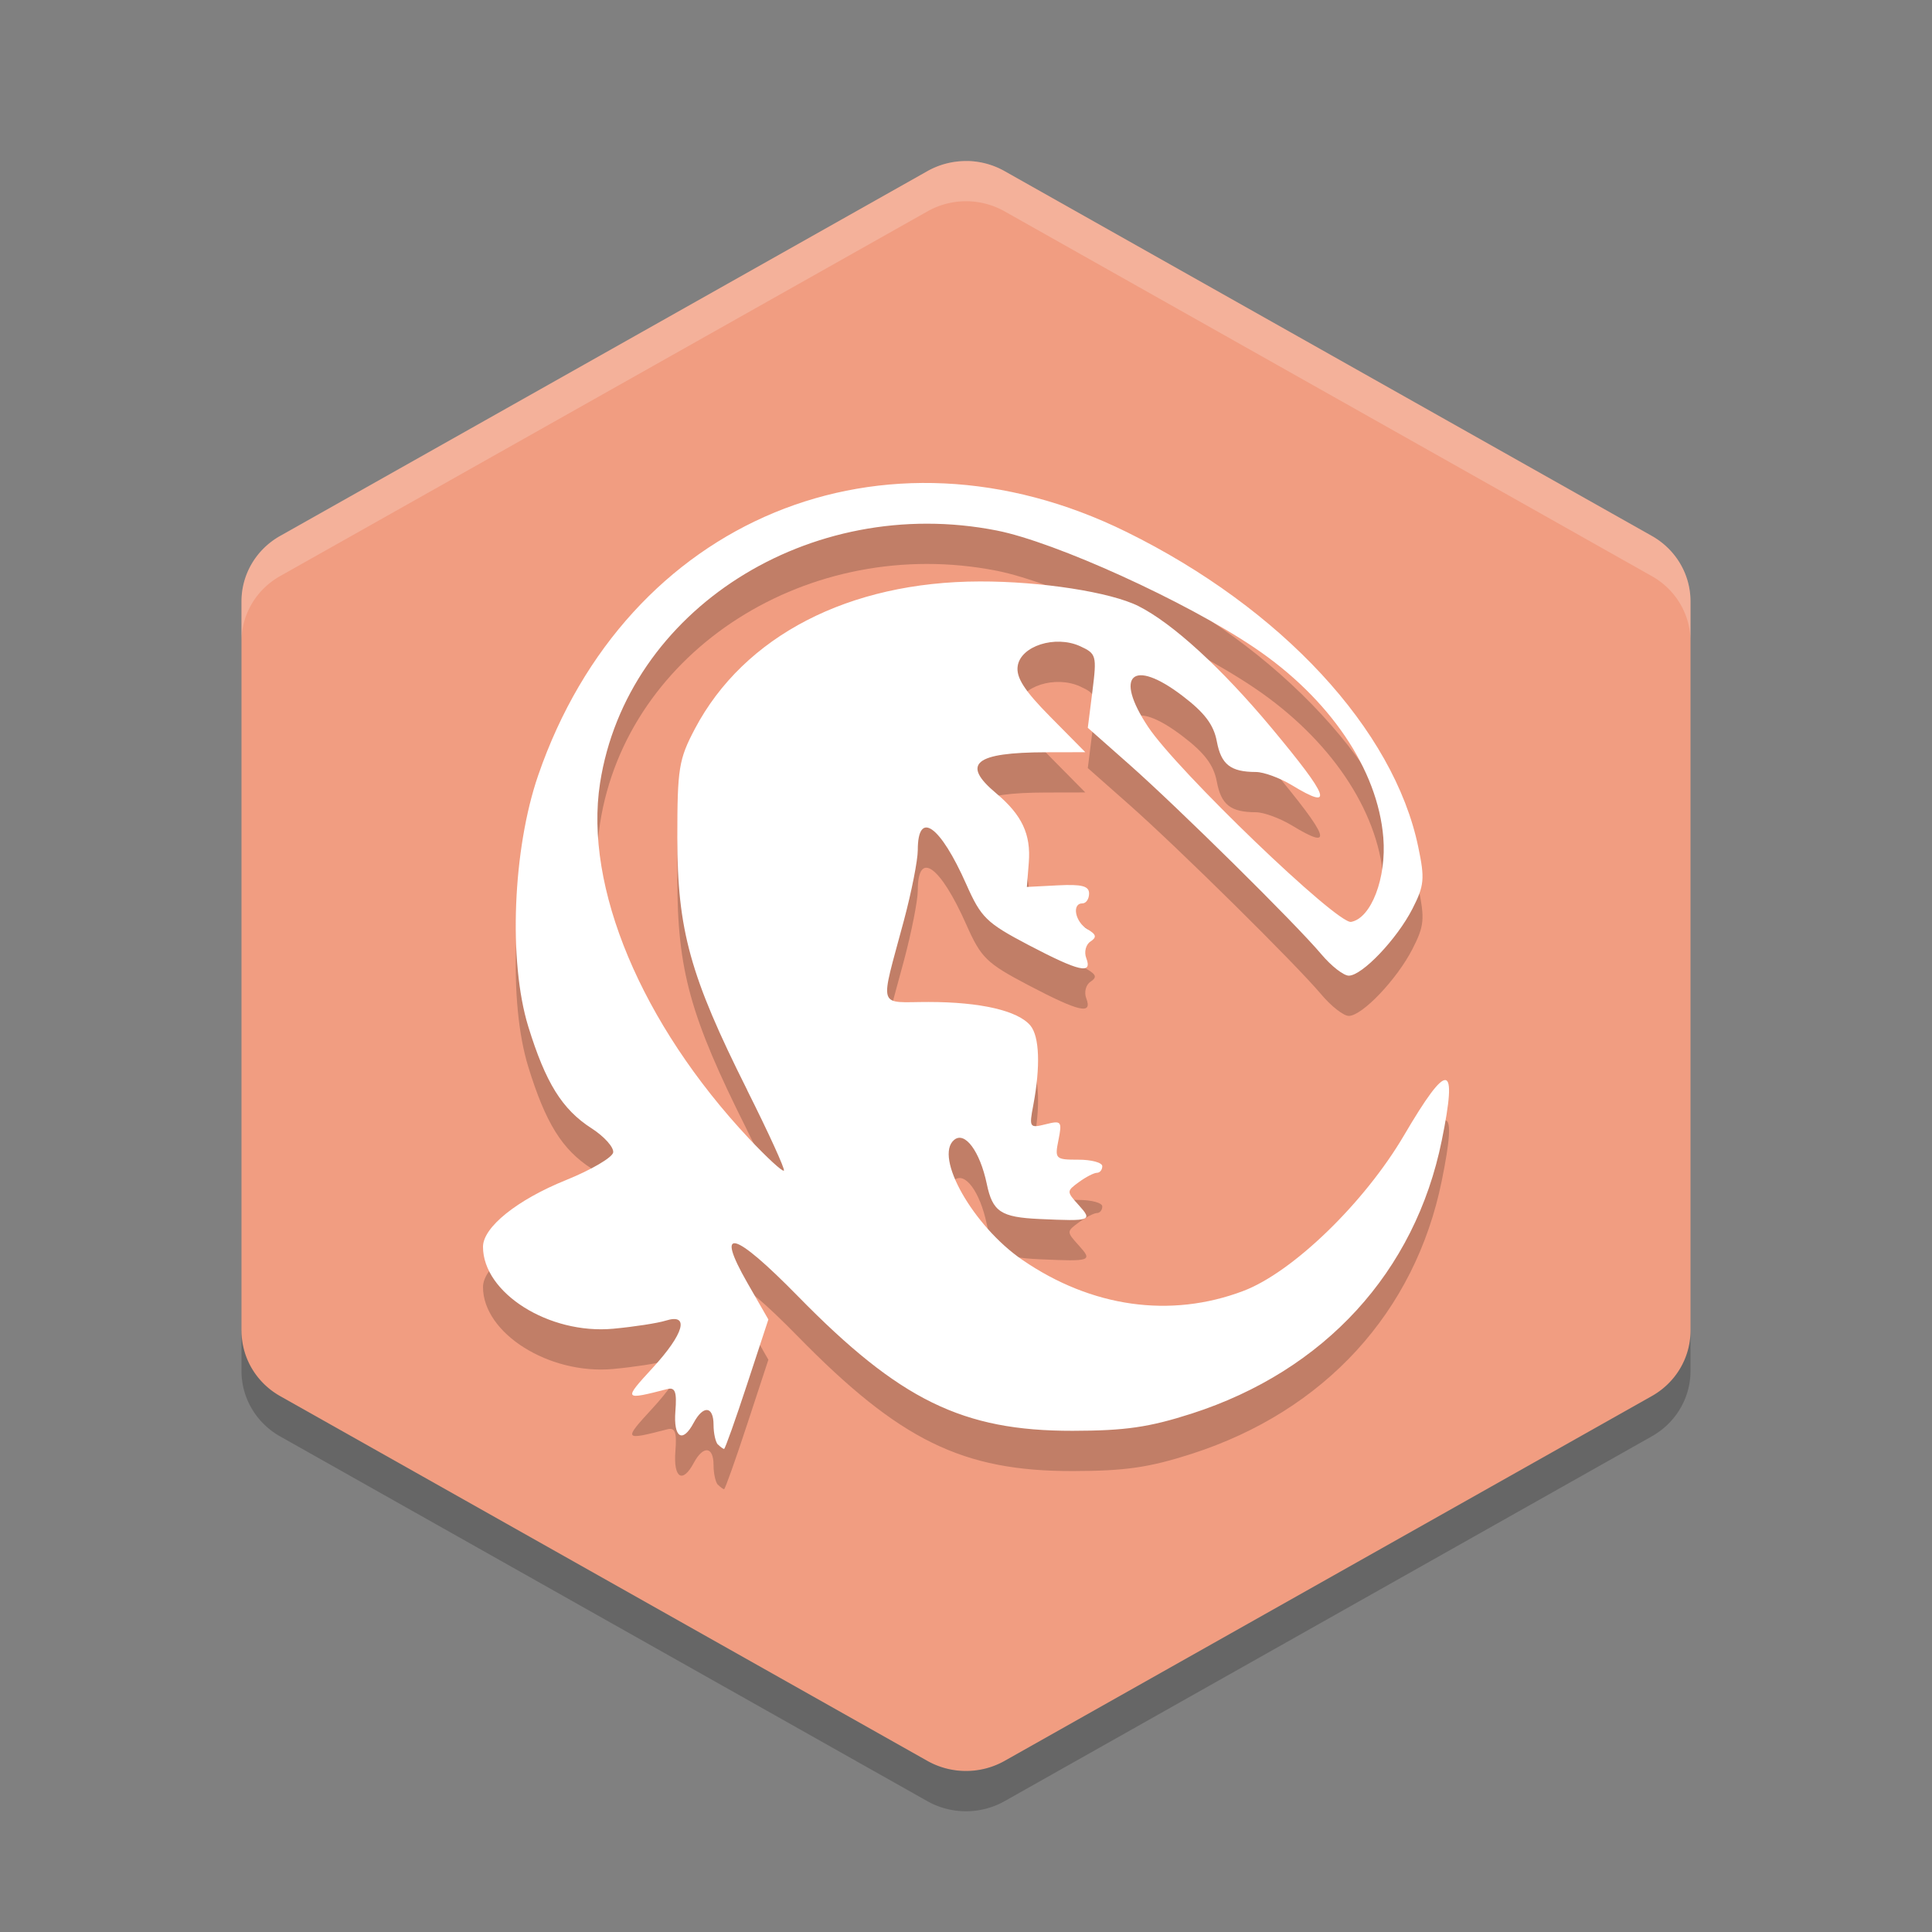 <svg xmlns="http://www.w3.org/2000/svg" width="24" height="24" version="1">
 <rect width="100%" height="100%" fill="#808080" stroke="none"/>
 <path style="fill:#f19d81" d="M 12.023,2.001 A 0.96,0.937 0 0 0 11.52,2.126 L 3.48,6.658 A 0.96,0.937 0 0 0 3,7.469 V 16.532 A 0.96,0.937 0 0 0 3.48,17.343 L 11.52,21.874 A 0.96,0.937 0 0 0 12.48,21.874 L 20.519,17.343 A 0.96,0.937 0 0 0 21,16.532 V 7.469 A 0.96,0.937 0 0 0 20.519,6.657 L 12.48,2.126 A 0.96,0.937 0 0 0 12.023,2 Z"/>
 <path style="opacity:0.2" d="M 8.918,18.445 C 8.889,18.415 8.864,18.305 8.864,18.2 8.864,17.966 8.737,17.952 8.618,18.173 8.479,18.434 8.364,18.362 8.39,18.03 8.409,17.791 8.387,17.731 8.291,17.755 7.744,17.896 7.741,17.891 8.107,17.493 8.498,17.068 8.57,16.811 8.271,16.905 8.169,16.937 7.875,16.982 7.617,17.006 6.82,17.079 6,16.562 6,15.988 6,15.745 6.423,15.405 7.032,15.159 7.342,15.034 7.605,14.88 7.617,14.817 7.628,14.754 7.507,14.618 7.348,14.516 6.983,14.281 6.778,13.952 6.562,13.251 6.314,12.443 6.369,11.049 6.686,10.13 7.784,6.944 10.978,5.623 13.992,7.107 15.921,8.057 17.315,9.562 17.618,11.021 17.701,11.417 17.693,11.501 17.546,11.789 17.353,12.166 16.921,12.62 16.755,12.62 16.691,12.62 16.538,12.501 16.415,12.355 16.093,11.972 14.637,10.535 14.031,9.999 L 13.513,9.541 13.571,9.082 C 13.626,8.643 13.619,8.62 13.417,8.527 13.108,8.387 12.678,8.525 12.642,8.775 12.621,8.917 12.727,9.081 13.048,9.405 L 13.482,9.844 12.994,9.845 C 12.108,9.847 11.936,9.987 12.373,10.353 12.696,10.624 12.808,10.863 12.78,11.217 L 12.756,11.518 13.142,11.498 C 13.439,11.483 13.529,11.506 13.529,11.6 13.529,11.667 13.492,11.722 13.447,11.722 13.311,11.722 13.355,11.953 13.508,12.043 13.619,12.108 13.628,12.142 13.546,12.196 13.488,12.234 13.465,12.327 13.494,12.402 13.573,12.608 13.41,12.571 12.776,12.239 12.253,11.964 12.188,11.9 12.004,11.486 11.679,10.752 11.401,10.555 11.401,11.06 11.401,11.185 11.324,11.578 11.229,11.933 10.927,13.064 10.892,12.946 11.535,12.947 12.18,12.947 12.646,13.055 12.8,13.24 12.913,13.376 12.926,13.748 12.836,14.228 12.783,14.507 12.789,14.516 12.99,14.466 13.185,14.417 13.195,14.429 13.149,14.66 13.101,14.897 13.11,14.906 13.396,14.906 13.559,14.906 13.693,14.942 13.693,14.987 13.693,15.032 13.663,15.069 13.626,15.069 13.59,15.069 13.489,15.121 13.403,15.184 13.248,15.297 13.248,15.302 13.4,15.47 13.576,15.665 13.556,15.672 12.915,15.643 12.432,15.621 12.33,15.553 12.258,15.206 12.173,14.802 11.986,14.549 11.853,14.66 11.6,14.869 12.09,15.732 12.699,16.15 13.559,16.741 14.54,16.879 15.444,16.537 16.058,16.305 16.949,15.442 17.441,14.604 17.99,13.669 18.11,13.686 17.91,14.668 17.579,16.3 16.454,17.528 14.804,18.06 14.274,18.23 13.98,18.273 13.324,18.274 11.958,18.276 11.176,17.893 9.911,16.601 9.114,15.788 8.877,15.725 9.284,16.436 L 9.545,16.891 9.281,17.695 C 9.136,18.137 9.007,18.499 8.995,18.499 8.983,18.499 8.949,18.474 8.919,18.444 Z M 9.282,14.041 C 8.572,12.625 8.414,12.054 8.414,10.906 8.414,10.045 8.432,9.933 8.633,9.552 9.243,8.399 10.546,7.726 12.171,7.723 12.934,7.721 13.797,7.856 14.142,8.029 14.567,8.243 15.174,8.798 15.794,9.541 16.519,10.411 16.578,10.576 16.047,10.253 15.899,10.164 15.699,10.09 15.601,10.09 15.287,10.089 15.17,9.998 15.116,9.711 15.078,9.504 14.964,9.353 14.689,9.144 14.07,8.672 13.834,8.884 14.262,9.529 14.623,10.073 16.612,11.984 16.784,11.952 17.034,11.906 17.225,11.406 17.184,10.905 17.115,10.057 16.517,9.176 15.582,8.545 14.728,7.969 13.11,7.233 12.381,7.09 10.056,6.633 7.788,8.078 7.454,10.228 7.254,11.516 7.968,13.219 9.304,14.643 9.526,14.879 9.721,15.059 9.738,15.042 9.754,15.025 9.549,14.575 9.281,14.041 Z"/>
 <path style="fill:#ffffff" d="M 8.918,17.945 C 8.889,17.915 8.864,17.805 8.864,17.7 8.864,17.466 8.737,17.452 8.618,17.673 8.479,17.934 8.364,17.862 8.39,17.53 8.409,17.291 8.387,17.231 8.291,17.255 7.744,17.396 7.741,17.391 8.107,16.993 8.498,16.568 8.57,16.311 8.271,16.405 8.169,16.437 7.875,16.482 7.617,16.506 6.82,16.579 6,16.062 6,15.488 6,15.245 6.423,14.905 7.032,14.659 7.342,14.534 7.605,14.38 7.617,14.317 7.628,14.254 7.507,14.118 7.348,14.016 6.983,13.781 6.778,13.452 6.562,12.751 6.314,11.943 6.369,10.549 6.686,9.63 7.784,6.444 10.978,5.123 13.992,6.607 15.921,7.557 17.315,9.062 17.618,10.521 17.701,10.917 17.693,11.001 17.546,11.289 17.353,11.666 16.921,12.12 16.755,12.12 16.691,12.12 16.538,12.001 16.415,11.855 16.093,11.472 14.637,10.035 14.031,9.499 L 13.513,9.041 13.571,8.582 C 13.626,8.143 13.619,8.12 13.417,8.027 13.108,7.887 12.678,8.025 12.642,8.275 12.621,8.417 12.727,8.581 13.048,8.905 L 13.482,9.344 12.994,9.345 C 12.108,9.347 11.936,9.487 12.373,9.853 12.696,10.124 12.808,10.363 12.78,10.717 L 12.756,11.018 13.142,10.998 C 13.439,10.983 13.529,11.006 13.529,11.1 13.529,11.167 13.492,11.222 13.447,11.222 13.311,11.222 13.355,11.453 13.508,11.543 13.619,11.608 13.628,11.642 13.546,11.696 13.488,11.734 13.465,11.827 13.494,11.902 13.573,12.108 13.41,12.071 12.776,11.739 12.253,11.464 12.188,11.4 12.004,10.986 11.679,10.252 11.401,10.055 11.401,10.56 11.401,10.685 11.324,11.078 11.229,11.433 10.927,12.564 10.892,12.446 11.535,12.447 12.18,12.447 12.646,12.555 12.8,12.74 12.913,12.876 12.926,13.248 12.836,13.728 12.783,14.007 12.789,14.016 12.99,13.966 13.185,13.917 13.195,13.929 13.149,14.16 13.101,14.397 13.11,14.406 13.396,14.406 13.559,14.406 13.693,14.442 13.693,14.487 13.693,14.532 13.663,14.569 13.626,14.569 13.59,14.569 13.489,14.621 13.403,14.684 13.248,14.797 13.248,14.802 13.4,14.97 13.576,15.165 13.556,15.172 12.915,15.143 12.432,15.121 12.33,15.053 12.258,14.706 12.173,14.302 11.986,14.049 11.853,14.16 11.6,14.369 12.09,15.232 12.699,15.65 13.559,16.241 14.54,16.379 15.444,16.037 16.058,15.805 16.949,14.942 17.441,14.104 17.99,13.169 18.11,13.186 17.91,14.168 17.579,15.8 16.454,17.028 14.804,17.56 14.274,17.73 13.98,17.773 13.324,17.774 11.958,17.776 11.176,17.393 9.911,16.101 9.114,15.288 8.877,15.225 9.284,15.936 L 9.545,16.391 9.281,17.195 C 9.136,17.637 9.007,17.999 8.995,17.999 8.983,17.999 8.949,17.974 8.919,17.944 Z M 9.282,13.541 C 8.572,12.125 8.414,11.554 8.414,10.406 8.414,9.545 8.432,9.433 8.633,9.052 9.243,7.899 10.546,7.226 12.171,7.223 12.934,7.221 13.797,7.356 14.142,7.529 14.567,7.743 15.174,8.298 15.794,9.041 16.519,9.911 16.578,10.076 16.047,9.753 15.899,9.664 15.699,9.59 15.601,9.59 15.287,9.589 15.17,9.498 15.116,9.211 15.078,9.004 14.964,8.853 14.689,8.644 14.07,8.172 13.834,8.384 14.262,9.029 14.623,9.573 16.612,11.484 16.784,11.452 17.034,11.406 17.225,10.906 17.184,10.405 17.115,9.557 16.517,8.676 15.582,8.045 14.728,7.469 13.11,6.733 12.381,6.59 10.056,6.133 7.788,7.578 7.454,9.728 7.254,11.016 7.968,12.719 9.304,14.143 9.526,14.379 9.721,14.559 9.738,14.542 9.754,14.525 9.549,14.075 9.281,13.541 Z"/>
 <path style="opacity:0.2;fill:#ffffff" d="M 12.022,2 A 0.96,0.937 0 0 0 11.521,2.126 L 3.479,6.657 A 0.96,0.937 0 0 0 3,7.469 V 7.969 A 0.96,0.937 0 0 1 3.479,7.157 L 11.521,2.626 A 0.96,0.937 0 0 1 12.023,2.5 0.96,0.937 0 0 1 12.48,2.626 L 20.52,7.157 A 0.96,0.937 0 0 1 21,7.969 V 7.469 A 0.96,0.937 0 0 0 20.519,6.657 L 12.479,2.126 A 0.96,0.937 0 0 0 12.022,2 Z"/>
 <path style="opacity:0.2" d="M 3,16.532 V 17.032 A 0.96,0.937 0 0 0 3.479,17.843 L 11.52,22.375 A 0.96,0.937 0 0 0 12.479,22.375 L 20.519,17.843 A 0.96,0.937 0 0 0 21,17.032 V 16.532 A 0.96,0.937 0 0 1 20.519,17.343 L 12.479,21.875 A 0.96,0.937 0 0 1 11.52,21.875 L 3.48,17.343 A 0.96,0.937 0 0 1 3.001,16.532 Z"/>
</svg>
